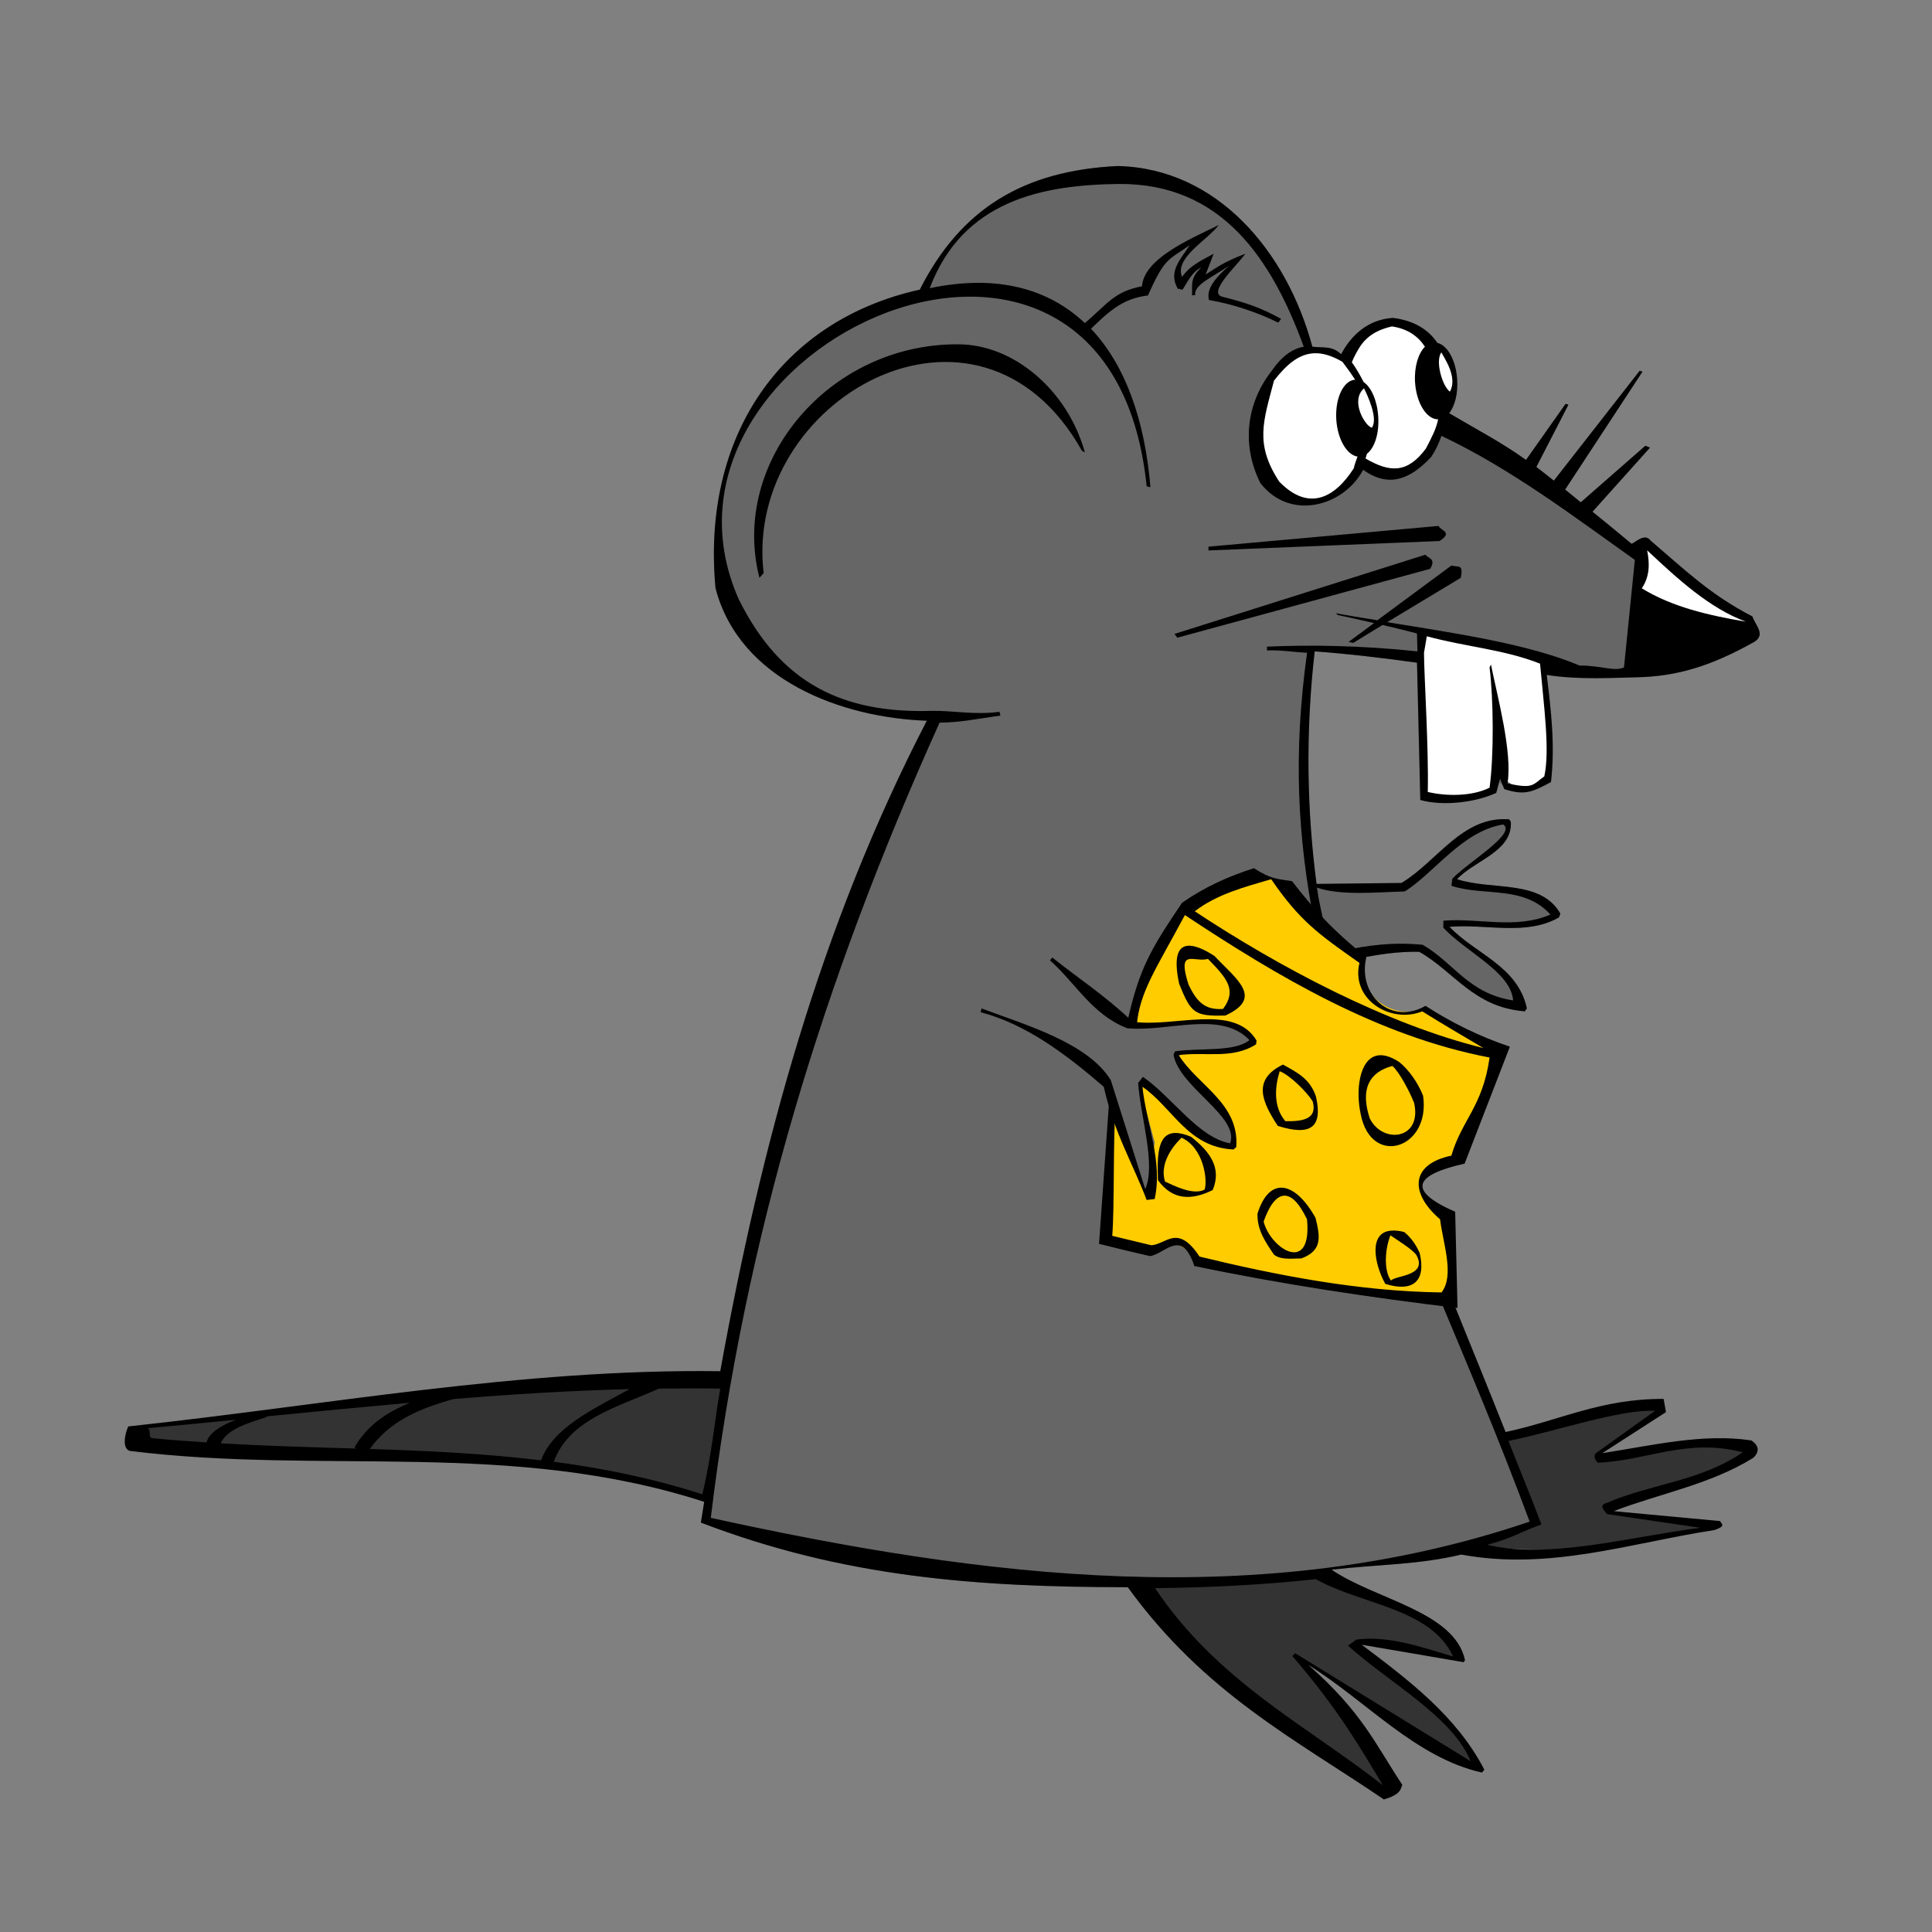 <?xml version="1.0" encoding="UTF-8" standalone="no"?>
<svg xmlns:rdf="http://www.w3.org/1999/02/22-rdf-syntax-ns#" xmlns="http://www.w3.org/2000/svg" height="128" width="128" version="1.0" xmlns:cc="http://creativecommons.org/ns#" xmlns:dc="http://purl.org/dc/elements/1.1/">
 <rect width="100%" height="100%" fill="#808080" stroke="none"/>
 <g transform="translate(12.586 9.969)">
  <g>
   <path style="color:#000000" d="m35.281 81.281-10.781 0.188-10.594 0.969-9.375 1.406-8.031 0.718l0.25 0.875 8.5 0.969 9.344 0.094 9.031 0.438 8.219 1.5 2.469 1 0.969-8.156zm62.219 1.594l-4.594 0.812-6 1.594 2.469 5.719-4.688 1.531 6.625 0.25 7.875-1.25 1.781-0.438-6.812-0.969-0.094-0.156 3.625-1.25 5.125-1.844 0.625-0.906-3.909-0.344-5.031 0.781-1.156-0.062 3.906-2.656 0.25-0.813zm-22.438 11.5-12.188 0.25 4.844 5.938 11.688 8.219 0.062-0.719-6.094-8.312 2.656 1.594 6.625 4.688 2.656 1.25-0.625-1.5-3.688-3.812-3.906-2.812 0.812-0.438 6.188 1.312c-0.849-3.379-5.962-3.809-9.03-5.655z" fill="#333333"/>
   <path style="block-progression:tb;text-indent:0;color:#000000;text-transform:none" d="m61.469 1.031c-6.274 0.292-10.331 3.298-13.037 8.638-9.167 2.034-14.562 9.228-13.62 19.331 1.599 6.116 8.393 8.582 14 8.781-7.076 13.647-10.358 28.194-13.069 43.182l-1.681 8.568-0.219 1.375c9.437 3.618 18.25 4.276 28.282 4.282l13.5-1.156c3.22-0.363 5.711-0.318 8.594-1l4.683-2.173-1.745-5.952c-4.083-10.363-8.345-20.199-11.594-31.032 1.914-0.331 3.805-0.832 5.875-0.781 2.312 1.312 3.594 3.656 6.938 3.938l0.031 0.031 0.156-0.219c-0.6-2.809-3.417-3.604-5.125-5.406 2.417-0.208 5.092 0.619 7.25-0.625l0.094-0.25c-1.306-2.293-4.562-1.521-6.843-2.282 1.187-1.271 3.681-1.829 3.562-3.812l-0.156-0.188-0.032 0.031c-3.053-0.192-4.708 2.813-7.062 4.219l-5.625 0.062c-0.63-4.801-0.748-9.903-0.125-15.406 2.132 0.153 4.667 0.452 6.781 0.75l0.219 9.093c1.527 0.435 3.619-0.095 4.969-0.719l0.188-0.5 0.344 0.25c1.319 0.43 1.896 0.469 3.156-0.219l-0.625-7.406c2.103 0.337 4.769 0.5 6.281 0.469 2.749-0.056 4.986-0.773 7.75-2.312 0.881-0.482 0.135-1.129-0.062-1.719-2.806-1.454-4.38-3.01-6.75-5.031-0.379-0.509-0.976 0.1-1.249 0.219-7.879-6.602-7.929-6.206-12.094-8.656 0.377-0.472 0.587-1.288 0.532-2.218-0.076-1.276-0.639-2.283-1.313-2.438-0.567-0.845-1.486-1.469-2.937-1.656-1.623 0.099-2.742 1.102-3.438 2.406-0.608-0.575-1.136-0.408-1.906-0.5-1.693-6.295-6.286-11.807-12.875-11.969z" fill="#666666"/>
   <path style="color:#000000" d="m81.656 31.781 0.094 10.907 1.75 0.312l2.719-0.469 0.562-1.062 1.125 0.75 1.406-0.094 0.75-0.438-0.253-6.78 0.127-0.849-0.967-0.465-7.312-1.812z" fill="#ffffff"/>
   <path style="color:#000000" d="m74.312 13.062-2.188 1.125-1.438 3 0.375 4.25 1.562 1.625 1.625 0.375 1.5-0.438 1.625-1.438 0.125-0.875 1.875 0.562 1.75-0.062 1.562-2.062s0.375-1.625 0.375-1.875-0.938-4.5-0.938-4.5l-2.374-1.439-1.812 0.938-1 1.75-1.188-0.5-1.438-0.438z" fill="#ffffff"/>
  </g>
  <g>
   <path style="color:#000000" d="m70.622 47.991c-0.438-0.062-4.458 2.165-4.458 2.165l-2.25 2.938-1.562 4.938h1.625l2.688-0.188h2.188l1.562 0.938 0.062 0.312-1.125 0.562-3.625 0.125-0.25 0.25 0.75 1.188 1.875 1.875c0.25 0.25 1.188 2.062 1.188 2.062l-0.062 0.938s-1.375-0.125-1.5-0.375-4.625-3.938-4.625-3.938v0.938l0.812 3-0.526 3.633-2.107-5.986-0.555 8.416 0.75 0.75 2.442 0.479c0.882-0.747 1.764-0.89 2.646 0.52l12.1 2.376 4.875 0.312-0.125-5.625-1.688-1.25s-0.562-1.25 0.188-1.75 2.438-0.875 2.438-0.875l2.5-7.062-4.996-2.886c-1.79 0.961-4.488-0.487-4.342-3.297l-6.893-5.482z" fill="#ffcc00"/>
   <path style="block-progression:tb;text-indent:0;color:#000000;text-transform:none" d="m74.062 11c-6.274 0.292-10.419 2.848-13.125 8.188-9.167 2.034-14.473 9.678-13.531 19.781 1.599 6.116 8.393 8.582 14 8.781-7.076 13.648-10.977 28.107-13.687 43.095-13.182-0.177-26.133 2.256-39.188 3.656-0.008 0.001-0.023-0.001-0.031 0-0.237 0.516-0.421 1.448 0.094 1.625 12.859 1.597 25.247-0.768 38.062 3.375l-0.219 1.375c9.436 3.618 18.249 4.275 28.281 4.281 5.086 7.032 11.12 10.083 16.969 14.062 1.082-0.323 1.103-0.646 1.219-0.969-1.802-2.729-2.668-4.82-6.219-7.938 3.833 2.375 7.108 6.148 11.5 7.125l0.156-0.188c-1.829-3.542-5.011-5.936-8.125-8.281l6.75 1.156 0.094-0.13c-0.691-3.231-5.896-4-8.844-6 3.22-0.363 5.711-0.318 8.594-1 5.865 1.085 11.238-0.777 16.781-1.625 0.834-0.289 0.412-0.413 0.375-0.594l-7.062-0.656c3.084-1.179 6.401-1.765 9.25-3.531 0.464-0.441 0.352-0.833-0.125-1.156-3.209-0.486-6.555 0.331-9.875 0.844l4.219-2.719-0.156-0.875c-4.15-0.029-6.98 1.46-10.47 2.193-1.205-3.058-2.451-6.057-3.656-9.063l-0.812-0.031c1.944 4.654 4.038 9.574 6.062 15.031-17.859 6.055-36.278 3.691-54.25-0.25 2.242-18.624 7.449-35.6 15.156-52.685 1.403-0.013 2.375-0.237 4.031-0.469l-0.062-0.25c-1.599 0.223-3.081-0.082-4.438-0.062-5.928 0.189-10.065-1.798-12.842-7.406-7.412-16.768 24.6-31.378 27.031-7.469l0.25 0.062c-0.361-4.367-1.631-8.072-3.938-10.5 1.248-1.214 2.138-2.009 3.775-2.208 1.136-2.554 1.337-2.312 2.761-3.33-0.568 0.908-1.455 1.736-0.783 2.892 0.326-0.013-0.013 0.035 0.316 0.05 0.354-0.552 0.635-1.178 1.241-1.478-0.798 0.767-0.575 1.214-0.617 1.855 0.279 0.023-0.069-0.047 0.209-0.007-0.085-0.698 1.1-1.165 2.249-1.951-0.87 0.757-1.529 1.514-1.337 2.271 1.63 0.277 3.222 0.824 4.594 1.5l0.188-0.25c-1.302-0.728-2.342-1.082-3.907-1.47-0.996-0.28 1.044-2.115 1.531-2.844-1.498 0.571-1.966 0.966-2.625 1.375l0.531-1.375c-0.699 0.389-1.528 0.735-2.094 1.531-0.514-1.266 1.657-2.41 2.438-3.438-2.072 1.008-4.947 2.247-5.094 4.062-1.844 0.346-2.3 1.18-3.781 2.438-2.392-2.259-5.796-3.257-10.281-2.312 2.204-5.814 7.439-6.844 12.531-6.906 6.782-0.052 10.108 4.915 12.25 10.781-0.847 0.154-1.532 0.745-2.094 1.562-1.783 2.26-1.996 5.049-0.781 7.47 1.95 2.53 5.506 1.574 6.812-0.875 1.737 1.243 3.146 0.592 4.5-0.844 0.279-0.405 0.512-0.891 0.688-1.406 4.62 2.193 8.664 5.274 12.812 8.219l-0.719 7.125c-0.651 0.288-1.467-0.127-2.938-0.125-3.429-1.451-8.427-2.171-12.75-2.875l4.875-2.938c0.183-0.937-0.157-0.689-0.625-0.812l-4.902 3.624c-0.944-0.157-1.915-0.302-2.75-0.469l0.125 0.125c0.795 0.159 1.601 0.347 2.406 0.531l-1.688 1.25 0.312 0.062 1.938-1.188c0.759 0.178 1.523 0.365 2.281 0.562l0.031 1.188c-3.748-0.401-7.238-0.438-9.969-0.312v0.25c0.974-0.032 1.708 0.107 2.656 0.156-0.934 6.747-0.624 12.229 0.5 18l0.75 0.594c-0.202-1.099-0.441-1.904-0.593-3.032 1.595 0.539 3.922 0.302 5.812 0.25 1.916-1.177 3.807-4.002 6.531-4.438 0.9 0.611-2.344 2.5-3.375 3.594l-0.062 0.469c2.146 0.719 4.774-0.063 6.562 1.906-2.32 0.996-4.772 0.209-7.095 0.407v0.469c1.562 1.656 4.463 2.923 4.625 4.812-2.961-0.447-3.927-2.5-6-3.688-2.195-0.201-3.651 0.082-5.156 0.344l0.844 0.5 0.031 0.062c1.314-0.251 2.646-0.472 4.062-0.438 2.312 1.312 3.594 3.656 6.938 3.938l0.03 0.031 0.16-0.219c-0.6-2.809-3.417-3.604-5.125-5.406 2.417-0.208 5.092 0.619 7.25-0.625l0.094-0.25c-1.307-2.292-4.562-1.521-6.844-2.281 1.188-1.271 3.682-1.829 3.562-3.812l-0.152-0.187-0.032 0.031c-3.054-0.193-4.708 2.812-7.062 4.219l-5.625 0.062c-0.63-4.8-0.748-9.903-0.125-15.406 2.132 0.153 4.667 0.452 6.781 0.75l0.219 9.094c1.527 0.435 3.681 0.155 5.031-0.469l0.25-0.938 0.281 0.688c1.319 0.43 1.833 0.219 3.094-0.469 0.283-2.418 0.006-4.757-0.281-7.094 2.103 0.337 4.425 0.187 5.938 0.156 2.749-0.056 4.986-0.773 7.75-2.312 0.881-0.482 0.135-1.129-0.062-1.719-2.806-1.454-4.38-3.01-6.75-5.031-0.38-0.51-0.977 0.099-1.25 0.219-1.106-0.926-1.763-1.447-2.594-2.125l3.812-4.25-0.312-0.125-4.281 3.75c-0.302-0.244-0.762-0.63-1.031-0.844l5.125-7.812-0.188-0.062-5.688 7.281c-0.413-0.321-0.812-0.652-1.156-0.906l2.125-4.125-0.188-0.062-2.625 3.719c-1.749-1.233-2.824-1.76-5.09-3.093 0.376-0.472 0.587-1.289 0.531-2.219-0.076-1.275-0.638-2.283-1.312-2.438-0.567-0.845-1.486-1.47-2.938-1.656-1.623 0.099-2.742 1.102-3.438 2.406-0.608-0.575-1.136-0.408-1.906-0.5-1.693-6.295-6.286-11.807-12.876-11.969zm18.156 10.625c1.068 0.163 1.738 0.663 2.188 1.344-0.439 0.442-0.717 1.331-0.656 2.344 0.083 1.394 0.776 2.483 1.531 2.469-0.135 0.644-0.41 1.167-0.812 1.938-1.229 1.652-2.381 1.599-4 0.656 0.036-0.109 0.061-0.208 0.094-0.312 0.509-0.392 0.816-1.336 0.75-2.438-0.063-1.06-0.446-1.954-0.968-2.313-0.214-0.414-0.45-0.845-0.782-1.312 0.566-1.385 1.231-2.041 2.656-2.375zm-28.78 1.187c-8.496-0.029-15.091 7.758-13.125 15.469l0.281-0.312c-1.37-11.445 14.225-20.35 21.094-8.093l0.188 0.094c-1.157-4.163-4.775-7.188-8.438-7.157zm23.594 0.594c0.572-0.034 1.188 0.151 1.906 0.562 0.41 0.541 0.665 0.909 0.844 1.188-0.767 0.046-1.334 1.212-1.25 2.625 0.078 1.315 0.704 2.367 1.406 2.469-0.091 0.266-0.194 0.525-0.25 0.781-1.32 2.059-3.055 2.819-4.938 0.875-1.629-2.498-1.057-3.981-0.344-6.688 0.868-1.121 1.673-1.756 2.625-1.812zm8.281 11.438-15.25 1.375v0.25l15.312-0.625c0.933-0.606 0.04-0.69-0.062-1zm-0.875 1.906-16.626 5.25 0.188 0.25 16.75-4.562c0.419-0.705-0.132-0.683-0.312-0.938zm0.094 5.406c2.674 0.72 5.087 0.863 7.5 1.812 0.245 2.735 0.666 5.756 0.281 7.469-0.797 0.568-0.703 0.839-2.438 0.469 0.346-2.056-0.686-5.819-1.094-7.875l-0.094 0.188c0.261 2.075 0.296 5.838 0 7.969-1.194 0.593-2.9 0.565-4.094 0.281 0.069-2.875-0.241-7.615-0.25-9.219l0.188-1.094zm-24.813 21.282-0.157 0.187c1.702 1.506 2.804 3.612 5.125 4.5 2.698 0.26 6.181-1.208 8.094 0.781-0.985 0.817-3.292 0.5-4.938 0.75l-0.094 0.219c0.366 2.147 4.401 4.112 3.75 5.875-2.122-0.387-3.865-3.094-5.781-4.406l-0.313 0.406c0.167 2.281 1.19 5.442 0.469 7.031l-2.281-7.219c-1.532-2.482-5.648-3.657-8.562-4.75l-0.062 0.25c2.989 0.785 5.608 2.74 8.156 4.938 0.715 3.121 1.894 5.005 2.844 7.5l0.53-0.062c0.547-2.48-0.542-4.959-0.812-7.438 2.01 1.385 3.006 4.014 6.031 4.156l0.187-0.156c0.219-2.897-2.542-4.073-3.812-6.094 1.708-0.24 3.571 0.295 5.125-0.719l0.031-0.25c-1.493-2.494-5.479-0.833-8.219-1.25-1.856-1.758-3.542-2.833-5.312-4.25zm-26.063 28.562c1.354-0.017 2.71-0.026 4.062 0-0.376 2.125-0.559 4.409-1.188 7-3.275-1.058-6.562-1.722-9.843-2.156 1.027-2.812 4.224-3.617 6.968-4.844zm-1.938 0.031c-2.442 1.332-5.079 2.564-5.874 4.719-3.782-0.456-7.567-0.633-11.344-0.75 1.334-1.881 3.377-2.709 5.562-3.312 3.882-0.316 7.775-0.559 11.656-0.656zm-14.562 0.907c-1.532 0.626-2.843 1.511-3.656 2.937l0.062 0.094c-2.985-0.088-5.962-0.172-8.937-0.344 0.38-0.906 1.725-1.323 3.062-1.75l-0.063-0.031c3.184-0.32 6.347-0.621 9.531-0.906zm82.5 0.531-3.969 2.844c-0.11 0.282 0.04 0.426 0.156 0.594 3.239-0.115 5.903-1.658 9.625-0.688-2.848 1.933-5.99 2.062-9 3.344-0.59 0.162-0.193 0.476 0 0.75l6.188 0.906c-4.825 0.625-10.051 2.108-14.125 1.125 1.564-0.39 2.191-0.851 3.594-1.344-0.651-1.734-1.51-3.803-2.188-5.531 3.236-0.663 7.381-2.107 9.719-2zm-94.035 0.593c-1.098 0.436-1.778 0.908-1.938 1.5-1.198-0.078-2.399-0.157-3.594-0.281-0.322-0.033-0.021-0.619-0.344-0.656 1.956-0.178 3.919-0.367 5.875-0.562zm71.562 10.562c3.031 1.708 7.579 1.9 9.094 5.125-2.135-0.633-4.271-1.398-6.406-1.125l-0.562 0.406c2.739 2.467 6.903 4.683 8.125 7.656l-11.625-7.156-0.188 0.188c3.039 3.508 4.563 6.176 6 8.562-5.032-3.946-10.958-6.876-15.094-13.062 3.58-0.034 7.184-0.218 10.656-0.594z" transform="translate(-12.586 -9.969)"/>
   <path d="m82.906 13.375c-0.414 0.579 0.056 2.217 0.565 2.607 0.534-0.944-0.351-2.197-0.565-2.607zm-5.125 2.384c-0.944 0.844 0.1 2.527 0.521 2.607 0.446-0.591-0.307-2.197-0.521-2.607z" fill="#ffffff"/>
  </g>
  <g>
   <path style="color:#000000" d="m96.541 26.49c0.181 0.889 0.169 1.747-0.354 2.519 2.012 1.237 4.416 1.789 6.894 2.21-2.408-0.895-4.479-2.796-6.541-4.729z" fill="#ffffff"/>
   <path style="color:#000000" d="m82.955 57.822-4.299 2.334 1.438 1.281 11.375 6.062 7.25 2.281l0.281-0.219c-1.61-1.008-3.017-1.795-4.521-2.803-2.512 1.595-4.788-0.984-4.344-3.311l-2.355-2.448-2.465-2.352-2.361-0.826zm-4.517 5.178l-0.156 1.531 0.688 1.781 0.938 0.688 1.188 0.156s1.101-0.529 0.969-0.75c-0.133-0.221-0.399-1.198-0.531-1.375-0.133-0.177-1.643-1.636-1.688-1.812l-1.406-0.218zm13.344 7.312c-0.147 0.004-0.303 0.027-0.469 0.094l-0.844 1.156-0.125 1.812 0.781 1.906 1.25 0.438 0.968-0.656 0.656-0.75s0.405-0.658-0.125-1.719c-0.464-0.928-1.063-2.309-2.094-2.281zm-6.719 0.344c-0.351 0.009-0.906 1-0.906 1l-0.282 1.219 1.156 1.469 1 0.312 1-0.531 0.031-1.094-0.437-0.906-1.406-1.406c-0.039-0.044-0.106-0.064-0.156-0.062zm-7 4.406-0.625 0.469-0.5 1.875 0.281 1.188 0.969 0.531h0.781l1.062-0.312s0.328-0.985 0.062-1.25c-0.265-0.265-0.943-1.667-1.031-1.844-0.088-0.177-1-0.656-1-0.656zm6.969 3.906c-0.086-0.017-0.148 0.01-0.22 0.032l-1.188 1.062-0.156 1.125 0.938 1.656 1.031 0.312s1.081 0.221 1.125 0c0.044-0.221 0.375-1.344 0.375-1.344s0.078-1.053-0.188-1.406c-0.232-0.309-1.119-1.314-1.719-1.438zm7.375 2.75l-0.657 0.094-0.344 1.563 0.532 1.625 1.406 0.031s0.479-0.264 0.656-0.75-0.009-1.316-0.406-1.625c-0.398-0.309-0.569-0.628-1.188-0.938z" transform="translate(-12.586 -9.969)" fill="#ffcc00"/>
   <path style="block-progression:tb;text-indent:0;color:#000000;text-transform:none" d="m83.075 57.522c-1.691 0.535-3.282 1.255-4.762 2.291-2.022 2.999-2.84 4.315-3.625 7.906l0.625 0.219c0.188-2.241 1.3-3.771 3.188-7.312 6.134 4.058 12.788 8.023 20.188 9.438-0.46 3.264-1.838 4.118-2.531 6.5-2.712 0.567-2.784 2.471-0.75 4.219 0.209 1.643 0.969 3.734 0.094 4.844-5.49-0.071-10.955-1.143-16.031-2.375-1.445-2.196-2.196-0.818-3.188-0.75-0.869-0.21-1.724-0.419-2.594-0.625 0.155-1.79 0.052-6.649 0.219-8.438l-0.438-0.312-0.656 9.281c1.127 0.287 2.248 0.554 3.375 0.812 0.998-0.137 2.09-1.892 2.938 0.656 5.812 1.215 11.626 2.083 17.438 2.781l-0.156-6.375c-3.233-1.414-2.702-2.443 0.625-3.188l3-7.75c-2.02-0.676-3.873-1.597-5.592-2.704-2.259 1.308-4.518-0.698-3.92-3.22-2.279-1.841-3.355-3.045-4.926-5.042-1.034-0.158-1.396-0.138-2.518-0.856zm1.144 0.728c1.894 2.761 3.134 3.637 5.848 5.544-0.582 2.449 2.095 4.052 4.16 3.211 1.411 0.881 2.792 1.684 4.055 2.432-6.423-1.575-13.598-5.403-19.125-9.062 1.472-1.137 3.305-1.609 5.062-2.125zm-5.469 4.406c-0.868 0.021-0.938 1.097-0.625 2.531 0.787 1.956 1.026 2.15 3.062 2.094 2.558-1.181 0.728-2.399-0.719-3.938-0.756-0.5-1.324-0.697-1.719-0.688zm0.25 0.875c0.294 0.011 0.659 0.097 1.031 0 1.232 1.257 1.949 2.051 1 3.312-1.252 0.101-1.771-0.55-2.281-1.594-0.495-1.54-0.24-1.737 0.25-1.719zm12.219 6.406c-1.172 0.262-1.416 2.343-1.062 3.906 0.691 3.513 4.645 2.27 4.125-1.25-0.344-0.866-0.922-1.685-1.562-2.219-0.606-0.4-1.109-0.525-1.5-0.438zm-6.219 0.594c-2.04 0.994-1.403 2.443-0.344 4.062 2.188 0.688 2.988 0.098 2.531-1.938-0.39-1.184-1.24-1.597-2.187-2.125zm7.25 0.094c0.459 0.383 1.153 1.723 1.438 2.438 0.554 2.456-2.098 2.75-2.938 1.031-0.811-2.462 0.505-3.209 1.5-3.469zm-7.469 0.344c0.698 0.27 1.819 1.397 2.188 2 0.336 1.188-0.687 1.337-1.812 1.312-0.823-0.97-0.683-2.301-0.375-3.312zm-6.938 4.094c-1.205 0.034-1.169 1.642-1.125 3.125 0.982 1.361 2.262 1.334 3.625 0.656 0.638-1.507-0.251-2.602-1.438-3.531-0.423-0.18-0.784-0.258-1.062-0.25zm0.438 0.312c1.469 0.673 1.734 2.799 1.531 3.438-0.759 0.402-2.027-0.259-2.625-0.531-0.45-1.414 0.889-2.71 1.094-2.906zm6.562 3.312c-0.599 0.025-1.158 0.536-1.531 1.719-0.032 1.071 0.517 1.871 1.094 2.719 0.469 0.373 1.223 0.246 1.812 0.25 1.387-0.524 1.258-1.394 0.938-2.688-0.696-1.254-1.542-2.032-2.312-2zm0.219 0.531c0.45-0.031 0.959 0.379 1.531 1.562 0.35 3.703-2.404 1.975-2.875 0.156 0.309-0.891 0.765-1.678 1.344-1.719zm7.156 2.312c-1.581 0.076-1.171 2.212-0.438 3.531 1.804 0.559 2.715-0.137 2.281-2.031-0.229-0.545-0.595-1.063-1.031-1.406-0.312-0.082-0.587-0.105-0.812-0.094zm-0.094 0.312c0.252 0.198 1.586 0.986 1.75 1.375 0.675 1.342-1.434 1.276-1.719 1.625-0.523-0.722-0.362-2.224-0.031-3z" transform="translate(-12.586 -9.969)"/>
  </g>
 </g>
</svg>
